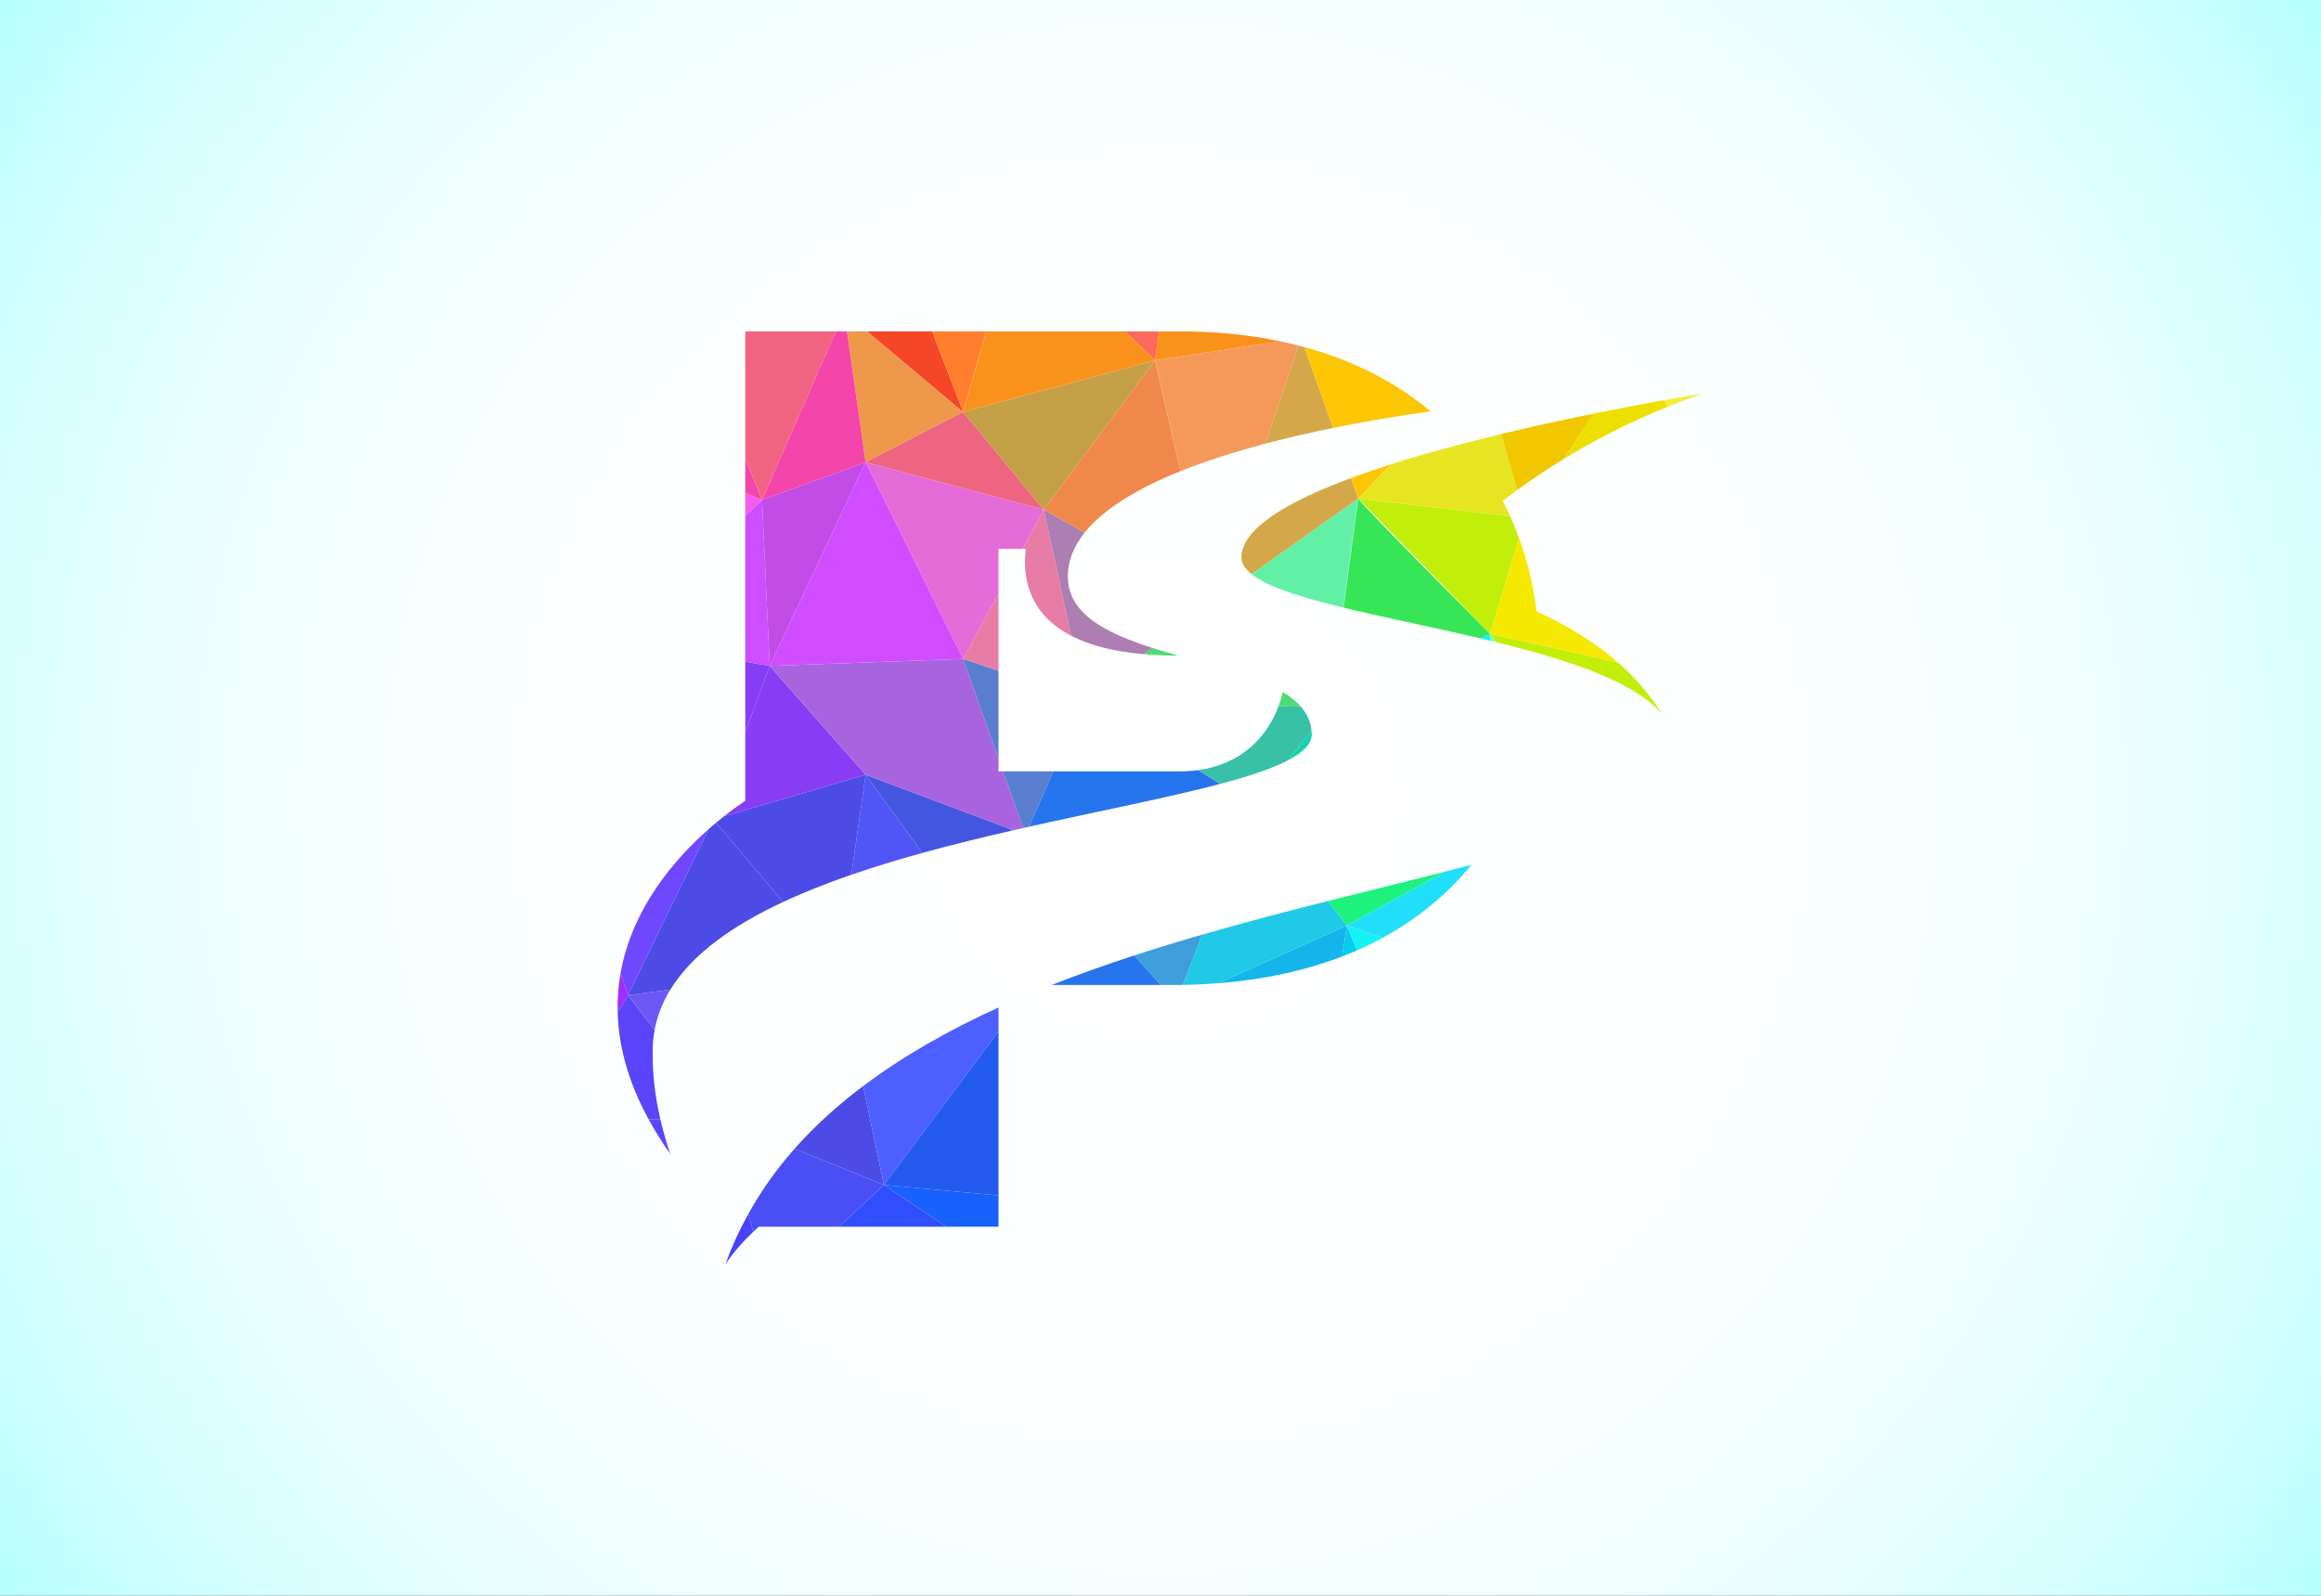 <?xml version="1.0" encoding="UTF-8"?>
<svg xmlns="http://www.w3.org/2000/svg" xmlns:xlink="http://www.w3.org/1999/xlink" width="4800" height="3300" viewBox="0 0 4800 3300">
<rect x="0" y="0" width="4800" height="3300" fill="#333333" stroke="none"/>
<defs>
<radialGradient id="radial-pattern-0" gradientUnits="userSpaceOnUse" cx="0" cy="0" fx="0" fy="0" r="3749.97" gradientTransform="matrix(1, 0, 0, 1, 2400, 1650)">
<stop offset="0" stop-color="rgb(99.983%, 100%, 100%)" stop-opacity="1"/>
<stop offset="0.125" stop-color="rgb(99.814%, 100%, 100%)" stop-opacity="1"/>
<stop offset="0.234" stop-color="rgb(99.496%, 100%, 100%)" stop-opacity="1"/>
<stop offset="0.281" stop-color="rgb(99.239%, 100%, 100%)" stop-opacity="1"/>
<stop offset="0.301" stop-color="rgb(99.031%, 100%, 100%)" stop-opacity="1"/>
<stop offset="0.32" stop-color="rgb(98.785%, 100%, 100%)" stop-opacity="1"/>
<stop offset="0.34" stop-color="rgb(98.497%, 100%, 100%)" stop-opacity="1"/>
<stop offset="0.359" stop-color="rgb(98.16%, 100%, 100%)" stop-opacity="1"/>
<stop offset="0.379" stop-color="rgb(97.815%, 100%, 100%)" stop-opacity="1"/>
<stop offset="0.395" stop-color="rgb(97.469%, 100%, 100%)" stop-opacity="1"/>
<stop offset="0.41" stop-color="rgb(97.188%, 100%, 100%)" stop-opacity="1"/>
<stop offset="0.418" stop-color="rgb(96.985%, 100%, 100%)" stop-opacity="1"/>
<stop offset="0.426" stop-color="rgb(96.771%, 100%, 100%)" stop-opacity="1"/>
<stop offset="0.434" stop-color="rgb(96.548%, 100%, 100%)" stop-opacity="1"/>
<stop offset="0.441" stop-color="rgb(96.313%, 100%, 100%)" stop-opacity="1"/>
<stop offset="0.449" stop-color="rgb(96.066%, 100%, 100%)" stop-opacity="1"/>
<stop offset="0.457" stop-color="rgb(95.808%, 100%, 100%)" stop-opacity="1"/>
<stop offset="0.465" stop-color="rgb(95.538%, 100%, 100%)" stop-opacity="1"/>
<stop offset="0.473" stop-color="rgb(95.255%, 100%, 100%)" stop-opacity="1"/>
<stop offset="0.48" stop-color="rgb(94.958%, 100%, 100%)" stop-opacity="1"/>
<stop offset="0.488" stop-color="rgb(94.649%, 100%, 100%)" stop-opacity="1"/>
<stop offset="0.496" stop-color="rgb(94.327%, 100%, 100%)" stop-opacity="1"/>
<stop offset="0.504" stop-color="rgb(94.077%, 100%, 100%)" stop-opacity="1"/>
<stop offset="0.508" stop-color="rgb(93.904%, 100%, 100%)" stop-opacity="1"/>
<stop offset="0.512" stop-color="rgb(93.729%, 100%, 100%)" stop-opacity="1"/>
<stop offset="0.516" stop-color="rgb(93.549%, 100%, 100%)" stop-opacity="1"/>
<stop offset="0.52" stop-color="rgb(93.365%, 100%, 100%)" stop-opacity="1"/>
<stop offset="0.523" stop-color="rgb(93.179%, 100%, 100%)" stop-opacity="1"/>
<stop offset="0.527" stop-color="rgb(92.989%, 100%, 100%)" stop-opacity="1"/>
<stop offset="0.531" stop-color="rgb(92.793%, 100%, 100%)" stop-opacity="1"/>
<stop offset="0.535" stop-color="rgb(92.595%, 100%, 100%)" stop-opacity="1"/>
<stop offset="0.539" stop-color="rgb(92.393%, 100%, 100%)" stop-opacity="1"/>
<stop offset="0.543" stop-color="rgb(92.186%, 100%, 100%)" stop-opacity="1"/>
<stop offset="0.547" stop-color="rgb(91.975%, 100%, 100%)" stop-opacity="1"/>
<stop offset="0.551" stop-color="rgb(91.762%, 100%, 100%)" stop-opacity="1"/>
<stop offset="0.555" stop-color="rgb(91.542%, 100%, 100%)" stop-opacity="1"/>
<stop offset="0.559" stop-color="rgb(91.319%, 100%, 100%)" stop-opacity="1"/>
<stop offset="0.562" stop-color="rgb(91.092%, 100%, 100%)" stop-opacity="1"/>
<stop offset="0.566" stop-color="rgb(90.86%, 100%, 100%)" stop-opacity="1"/>
<stop offset="0.57" stop-color="rgb(90.625%, 100%, 100%)" stop-opacity="1"/>
<stop offset="0.574" stop-color="rgb(90.384%, 100%, 100%)" stop-opacity="1"/>
<stop offset="0.578" stop-color="rgb(90.14%, 100%, 100%)" stop-opacity="1"/>
<stop offset="0.582" stop-color="rgb(89.89%, 100%, 100%)" stop-opacity="1"/>
<stop offset="0.586" stop-color="rgb(89.636%, 100%, 100%)" stop-opacity="1"/>
<stop offset="0.59" stop-color="rgb(89.377%, 100%, 100%)" stop-opacity="1"/>
<stop offset="0.594" stop-color="rgb(89.113%, 100%, 100%)" stop-opacity="1"/>
<stop offset="0.598" stop-color="rgb(88.844%, 100%, 100%)" stop-opacity="1"/>
<stop offset="0.602" stop-color="rgb(88.571%, 100%, 100%)" stop-opacity="1"/>
<stop offset="0.605" stop-color="rgb(88.293%, 100%, 100%)" stop-opacity="1"/>
<stop offset="0.609" stop-color="rgb(88.011%, 100%, 100%)" stop-opacity="1"/>
<stop offset="0.613" stop-color="rgb(87.724%, 100%, 100%)" stop-opacity="1"/>
<stop offset="0.617" stop-color="rgb(87.431%, 100%, 100%)" stop-opacity="1"/>
<stop offset="0.621" stop-color="rgb(87.132%, 100%, 100%)" stop-opacity="1"/>
<stop offset="0.625" stop-color="rgb(86.83%, 100%, 100%)" stop-opacity="1"/>
<stop offset="0.629" stop-color="rgb(86.522%, 100%, 100%)" stop-opacity="1"/>
<stop offset="0.633" stop-color="rgb(86.209%, 100%, 100%)" stop-opacity="1"/>
<stop offset="0.637" stop-color="rgb(85.89%, 100%, 100%)" stop-opacity="1"/>
<stop offset="0.641" stop-color="rgb(85.567%, 100%, 100%)" stop-opacity="1"/>
<stop offset="0.645" stop-color="rgb(85.237%, 100%, 100%)" stop-opacity="1"/>
<stop offset="0.648" stop-color="rgb(84.901%, 100%, 100%)" stop-opacity="1"/>
<stop offset="0.652" stop-color="rgb(84.561%, 100%, 100%)" stop-opacity="1"/>
<stop offset="0.656" stop-color="rgb(84.216%, 100%, 100%)" stop-opacity="1"/>
<stop offset="0.66" stop-color="rgb(83.864%, 100%, 100%)" stop-opacity="1"/>
<stop offset="0.664" stop-color="rgb(83.507%, 100%, 100%)" stop-opacity="1"/>
<stop offset="0.668" stop-color="rgb(83.144%, 100%, 100%)" stop-opacity="1"/>
<stop offset="0.672" stop-color="rgb(82.774%, 100%, 100%)" stop-opacity="1"/>
<stop offset="0.676" stop-color="rgb(82.401%, 100%, 100%)" stop-opacity="1"/>
<stop offset="0.68" stop-color="rgb(82.019%, 100%, 100%)" stop-opacity="1"/>
<stop offset="0.684" stop-color="rgb(81.633%, 100%, 100%)" stop-opacity="1"/>
<stop offset="0.688" stop-color="rgb(81.241%, 100%, 100%)" stop-opacity="1"/>
<stop offset="0.691" stop-color="rgb(80.841%, 100%, 100%)" stop-opacity="1"/>
<stop offset="0.695" stop-color="rgb(80.437%, 100%, 100%)" stop-opacity="1"/>
<stop offset="0.699" stop-color="rgb(80.025%, 100%, 100%)" stop-opacity="1"/>
<stop offset="0.703" stop-color="rgb(79.608%, 100%, 100%)" stop-opacity="1"/>
<stop offset="0.707" stop-color="rgb(79.184%, 100%, 100%)" stop-opacity="1"/>
<stop offset="0.711" stop-color="rgb(78.754%, 100%, 100%)" stop-opacity="1"/>
<stop offset="0.715" stop-color="rgb(78.317%, 100%, 100%)" stop-opacity="1"/>
<stop offset="0.719" stop-color="rgb(77.873%, 100%, 100%)" stop-opacity="1"/>
<stop offset="0.723" stop-color="rgb(77.425%, 100%, 100%)" stop-opacity="1"/>
<stop offset="0.727" stop-color="rgb(76.968%, 100%, 100%)" stop-opacity="1"/>
<stop offset="0.73" stop-color="rgb(76.505%, 100%, 100%)" stop-opacity="1"/>
<stop offset="0.734" stop-color="rgb(76.035%, 100%, 100%)" stop-opacity="1"/>
<stop offset="0.738" stop-color="rgb(75.558%, 100%, 100%)" stop-opacity="1"/>
<stop offset="0.742" stop-color="rgb(75.075%, 100%, 100%)" stop-opacity="1"/>
<stop offset="0.746" stop-color="rgb(74.583%, 100%, 100%)" stop-opacity="1"/>
<stop offset="0.75" stop-color="rgb(74.086%, 100%, 100%)" stop-opacity="1"/>
<stop offset="0.754" stop-color="rgb(73.581%, 100%, 100%)" stop-opacity="1"/>
<stop offset="0.758" stop-color="rgb(73.07%, 100%, 100%)" stop-opacity="1"/>
<stop offset="0.762" stop-color="rgb(72.549%, 100%, 100%)" stop-opacity="1"/>
<stop offset="0.766" stop-color="rgb(72.023%, 100%, 100%)" stop-opacity="1"/>
<stop offset="0.77" stop-color="rgb(71.49%, 100%, 100%)" stop-opacity="1"/>
<stop offset="0.773" stop-color="rgb(70.949%, 100%, 100%)" stop-opacity="1"/>
<stop offset="0.777" stop-color="rgb(70.401%, 100%, 100%)" stop-opacity="1"/>
<stop offset="0.781" stop-color="rgb(69.844%, 100%, 100%)" stop-opacity="1"/>
<stop offset="0.785" stop-color="rgb(69.281%, 100%, 100%)" stop-opacity="1"/>
<stop offset="0.789" stop-color="rgb(68.709%, 100%, 100%)" stop-opacity="1"/>
<stop offset="0.793" stop-color="rgb(68.129%, 100%, 100%)" stop-opacity="1"/>
<stop offset="0.797" stop-color="rgb(67.542%, 100%, 100%)" stop-opacity="1"/>
<stop offset="0.801" stop-color="rgb(66.948%, 100%, 100%)" stop-opacity="1"/>
<stop offset="0.805" stop-color="rgb(66.345%, 100%, 100%)" stop-opacity="1"/>
<stop offset="0.809" stop-color="rgb(65.733%, 100%, 100%)" stop-opacity="1"/>
<stop offset="0.812" stop-color="rgb(65.115%, 100%, 100%)" stop-opacity="1"/>
<stop offset="0.816" stop-color="rgb(64.488%, 100%, 100%)" stop-opacity="1"/>
<stop offset="0.82" stop-color="rgb(63.852%, 100%, 100%)" stop-opacity="1"/>
<stop offset="0.824" stop-color="rgb(63.21%, 100%, 100%)" stop-opacity="1"/>
<stop offset="0.828" stop-color="rgb(62.558%, 100%, 100%)" stop-opacity="1"/>
<stop offset="0.832" stop-color="rgb(61.897%, 100%, 100%)" stop-opacity="1"/>
<stop offset="0.836" stop-color="rgb(61.227%, 100%, 100%)" stop-opacity="1"/>
<stop offset="0.84" stop-color="rgb(60.551%, 100%, 100%)" stop-opacity="1"/>
<stop offset="0.844" stop-color="rgb(59.865%, 100%, 100%)" stop-opacity="1"/>
<stop offset="0.848" stop-color="rgb(59.171%, 100%, 100%)" stop-opacity="1"/>
<stop offset="0.852" stop-color="rgb(58.467%, 100%, 100%)" stop-opacity="1"/>
<stop offset="0.855" stop-color="rgb(57.756%, 100%, 100%)" stop-opacity="1"/>
<stop offset="0.859" stop-color="rgb(57.034%, 100%, 100%)" stop-opacity="1"/>
<stop offset="0.863" stop-color="rgb(56.303%, 100%, 100%)" stop-opacity="1"/>
<stop offset="0.867" stop-color="rgb(55.565%, 100%, 100%)" stop-opacity="1"/>
<stop offset="0.871" stop-color="rgb(54.817%, 100%, 100%)" stop-opacity="1"/>
<stop offset="0.875" stop-color="rgb(54.06%, 100%, 100%)" stop-opacity="1"/>
<stop offset="0.879" stop-color="rgb(53.293%, 100%, 100%)" stop-opacity="1"/>
<stop offset="0.883" stop-color="rgb(52.518%, 100%, 100%)" stop-opacity="1"/>
<stop offset="0.887" stop-color="rgb(51.732%, 100%, 100%)" stop-opacity="1"/>
<stop offset="0.891" stop-color="rgb(50.938%, 100%, 100%)" stop-opacity="1"/>
<stop offset="0.895" stop-color="rgb(50.133%, 100%, 100%)" stop-opacity="1"/>
<stop offset="0.898" stop-color="rgb(49.319%, 100%, 100%)" stop-opacity="1"/>
<stop offset="0.902" stop-color="rgb(48.495%, 100%, 100%)" stop-opacity="1"/>
<stop offset="0.906" stop-color="rgb(47.662%, 100%, 100%)" stop-opacity="1"/>
<stop offset="0.91" stop-color="rgb(46.82%, 100%, 100%)" stop-opacity="1"/>
<stop offset="0.914" stop-color="rgb(45.967%, 100%, 100%)" stop-opacity="1"/>
<stop offset="0.918" stop-color="rgb(45.103%, 100%, 100%)" stop-opacity="1"/>
<stop offset="0.922" stop-color="rgb(44.231%, 100%, 100%)" stop-opacity="1"/>
<stop offset="0.926" stop-color="rgb(43.349%, 100%, 100%)" stop-opacity="1"/>
<stop offset="0.93" stop-color="rgb(42.455%, 100%, 100%)" stop-opacity="1"/>
<stop offset="0.934" stop-color="rgb(41.551%, 100%, 100%)" stop-opacity="1"/>
<stop offset="0.938" stop-color="rgb(40.637%, 100%, 100%)" stop-opacity="1"/>
<stop offset="0.941" stop-color="rgb(39.713%, 100%, 100%)" stop-opacity="1"/>
<stop offset="0.945" stop-color="rgb(38.779%, 100%, 100%)" stop-opacity="1"/>
<stop offset="0.949" stop-color="rgb(37.833%, 100%, 100%)" stop-opacity="1"/>
<stop offset="0.953" stop-color="rgb(36.877%, 100%, 100%)" stop-opacity="1"/>
<stop offset="0.957" stop-color="rgb(35.91%, 100%, 100%)" stop-opacity="1"/>
<stop offset="0.961" stop-color="rgb(34.933%, 100%, 100%)" stop-opacity="1"/>
<stop offset="0.965" stop-color="rgb(33.945%, 100%, 100%)" stop-opacity="1"/>
<stop offset="0.969" stop-color="rgb(32.945%, 100%, 100%)" stop-opacity="1"/>
<stop offset="0.973" stop-color="rgb(31.935%, 100%, 100%)" stop-opacity="1"/>
<stop offset="0.977" stop-color="rgb(30.914%, 100%, 100%)" stop-opacity="1"/>
<stop offset="0.98" stop-color="rgb(29.881%, 100%, 100%)" stop-opacity="1"/>
<stop offset="0.984" stop-color="rgb(28.838%, 100%, 100%)" stop-opacity="1"/>
<stop offset="0.988" stop-color="rgb(27.783%, 100%, 100%)" stop-opacity="1"/>
<stop offset="0.992" stop-color="rgb(26.717%, 100%, 100%)" stop-opacity="1"/>
<stop offset="0.996" stop-color="rgb(25.639%, 100%, 100%)" stop-opacity="1"/>
<stop offset="1" stop-color="rgb(25.098%, 100%, 100%)" stop-opacity="1"/>
</radialGradient>
</defs>
<rect x="-480" y="-330" width="5760" height="3960" fill="url(#radial-pattern-0)"/>
<path fill-rule="nonzero" fill="rgb(27.831%, 25.877%, 100%)" fill-opacity="1" d="M 1500.211 2614.719 C 1500.211 2614.719 1518.27 2584.711 1557.762 2547.328 L 1547.621 2510.309 C 1529.301 2543.43 1513.199 2578.051 1500.211 2614.719 "/>
<path fill-rule="nonzero" fill="rgb(29.027%, 30.98%, 96.094%)" fill-opacity="1" d="M 1643.289 2375.43 C 1606.52 2416.949 1574.43 2461.84 1547.621 2510.309 L 1557.762 2547.328 C 1561.43 2543.859 1565.012 2540.41 1569.051 2536.828 L 1735.531 2536.828 L 1827.941 2450.43 L 1643.289 2375.43 "/>
<path fill-rule="nonzero" fill="rgb(34.911%, 27.831%, 100%)" fill-opacity="1" d="M 1386.148 2386.391 L 1386.16 2386.379 C 1378.422 2363.48 1371.449 2339.512 1365.719 2314.82 L 1341.422 2314.82 C 1354.172 2338.18 1368.961 2362.031 1386.148 2386.391 "/>
<path fill-rule="nonzero" fill="rgb(18.822%, 30.589%, 99.609%)" fill-opacity="1" d="M 1735.531 2536.828 L 1957.309 2536.828 L 1827.941 2450.43 Z M 1735.531 2536.828 "/>
<path fill-rule="nonzero" fill="rgb(34.911%, 26.66%, 97.656%)" fill-opacity="1" d="M 1277.391 2093.738 C 1279.238 2161.102 1297.82 2234.949 1341.422 2314.82 L 1365.719 2314.82 C 1355.969 2272.82 1349.852 2228.699 1349.852 2184.031 C 1349.121 2165.41 1350.641 2147.59 1353.801 2130.352 L 1298.801 2058.02 L 1277.391 2093.738 "/>
<path fill-rule="nonzero" fill="rgb(29.81%, 29.417%, 89.844%)" fill-opacity="1" d="M 1785.02 2245.969 C 1732.762 2285.262 1685.09 2328.219 1643.289 2375.43 L 1827.941 2450.43 L 1785.02 2245.969 "/>
<path fill-rule="nonzero" fill="rgb(9.424%, 38.036%, 98.827%)" fill-opacity="1" d="M 1827.941 2450.43 L 1957.309 2536.828 L 2064.988 2536.828 L 2064.988 2472.262 L 1827.941 2450.43 "/>
<path fill-rule="nonzero" fill="rgb(30.2%, 37.256%, 100%)" fill-opacity="1" d="M 2064.988 2132.859 L 2064.988 2083.449 C 1963.422 2129.738 1868.461 2183.238 1785.02 2245.969 L 1827.941 2450.43 L 2064.988 2132.859 "/>
<path fill-rule="nonzero" fill="rgb(43.53%, 27.831%, 100%)" fill-opacity="1" d="M 1465.41 1714.609 C 1394.371 1777.27 1307.141 1878.762 1283.379 2012.352 L 1298.801 2058.02 L 1465.41 1714.609 "/>
<path fill-rule="nonzero" fill="rgb(42.747%, 34.521%, 96.094%)" fill-opacity="1" d="M 1353.801 2130.352 C 1359.301 2100.398 1370.41 2072.469 1386.422 2046.391 L 1298.801 2058.02 L 1353.801 2130.352 "/>
<path fill-rule="nonzero" fill="rgb(13.719%, 35.693%, 94.139%)" fill-opacity="1" d="M 2064.988 2472.262 L 2064.988 2132.859 L 1827.941 2450.43 Z M 2064.988 2472.262 "/>
<path fill-rule="nonzero" fill="rgb(29.81%, 29.417%, 89.844%)" fill-opacity="1" d="M 1465.41 1714.609 L 1298.801 2058.02 L 1386.422 2046.391 C 1431.539 1972.879 1515.148 1913.93 1619.41 1865.262 L 1480.93 1701.27 C 1475.871 1705.488 1470.68 1709.961 1465.41 1714.609 "/>
<path fill-rule="nonzero" fill="rgb(31.763%, 33.325%, 96.484%)" fill-opacity="1" d="M 1760.699 1808.91 C 1807.949 1792.641 1857.219 1777.699 1907.461 1763.859 L 1790.141 1602.141 L 1760.699 1808.91 "/>
<path fill-rule="nonzero" fill="rgb(29.81%, 29.417%, 89.844%)" fill-opacity="1" d="M 1497.32 1687.98 C 1492.031 1692.141 1486.559 1696.57 1480.93 1701.27 L 1619.41 1865.262 C 1663.32 1844.77 1710.84 1826.078 1760.699 1808.91 L 1790.141 1602.141 L 1497.32 1687.98 "/>
<path fill-rule="nonzero" fill="rgb(26.66%, 33.714%, 87.889%)" fill-opacity="1" d="M 1907.461 1763.859 C 1969.602 1746.73 2033.129 1731.219 2095.949 1716.859 L 1790.141 1602.141 L 1907.461 1763.859 "/>
<path fill-rule="nonzero" fill="rgb(14.893%, 45.872%, 92.577%)" fill-opacity="1" d="M 2174.828 2036.91 L 2400.66 2036.91 L 2345.641 1975.82 C 2287.93 1994.648 2230.73 2014.879 2174.828 2036.91 "/>
<path fill-rule="nonzero" fill="rgb(53.319%, 23.535%, 95.702%)" fill-opacity="1" d="M 1591.719 1377.07 L 1541.27 1514.48 L 1541.27 1655.961 C 1529.809 1663.609 1514.609 1674.359 1497.32 1687.98 L 1790.141 1602.141 L 1591.719 1377.07 "/>
<path fill-rule="nonzero" fill="rgb(52.147%, 23.926%, 96.484%)" fill-opacity="1" d="M 1541.27 1368.461 L 1541.27 1514.48 L 1591.719 1377.07 Z M 1541.27 1368.461 "/>
<path fill-rule="nonzero" fill="rgb(65.819%, 39.209%, 87.5%)" fill-opacity="1" d="M 1591.719 1377.07 L 1790.141 1602.141 L 2095.949 1716.859 C 2102.621 1715.34 2109.281 1713.82 2115.922 1712.32 L 2074.309 1595.18 L 2064.988 1595.18 L 2064.988 1568.93 L 1991.719 1362.648 L 1591.719 1377.07 "/>
<path fill-rule="nonzero" fill="rgb(24.315%, 61.914%, 85.938%)" fill-opacity="1" d="M 2345.641 1975.82 L 2400.66 2036.91 L 2440.602 2036.91 C 2442.57 2036.891 2444.441 2036.762 2446.398 2036.73 L 2486.371 1932.73 C 2439.391 1946.301 2392.359 1960.559 2345.641 1975.82 "/>
<path fill-rule="nonzero" fill="rgb(34.911%, 49.414%, 81.25%)" fill-opacity="1" d="M 2064.988 1568.93 L 2064.988 1386.98 L 1991.719 1362.648 Z M 2064.988 1568.93 "/>
<path fill-rule="nonzero" fill="rgb(34.911%, 49.414%, 81.25%)" fill-opacity="1" d="M 2128.148 1709.578 L 2178.359 1595.18 L 2074.309 1595.18 L 2115.922 1712.32 C 2120.012 1711.398 2124.07 1710.488 2128.148 1709.578 "/>
<path fill-rule="nonzero" fill="rgb(14.893%, 45.872%, 92.577%)" fill-opacity="1" d="M 2523.512 1621.102 L 2477.809 1592.559 C 2465.941 1594.191 2453.609 1595.18 2440.602 1595.18 L 2178.359 1595.18 L 2128.148 1709.578 C 2275.578 1676.578 2416.789 1649.328 2523.512 1621.102 "/>
<path fill-rule="nonzero" fill="rgb(7.835%, 70.897%, 92.188%)" fill-opacity="1" d="M 2785.422 1913.75 L 2519.961 2033.18 C 2615.398 2025.73 2700.59 2006.781 2775.48 1977.949 L 2785.422 1913.75 "/>
<path fill-rule="nonzero" fill="rgb(12.547%, 78.906%, 90.234%)" fill-opacity="1" d="M 2746.172 1863.289 C 2661.602 1884.59 2574.141 1907.379 2486.371 1932.73 L 2446.398 2036.73 C 2471.609 2036.34 2496.039 2035.039 2519.961 2033.18 L 2785.422 1913.75 L 2746.172 1863.289 "/>
<path fill-rule="nonzero" fill="rgb(2.745%, 80.077%, 93.359%)" fill-opacity="1" d="M 2775.48 1977.949 C 2785.949 1973.922 2796.32 1969.781 2806.391 1965.371 L 2785.422 1913.75 L 2775.48 1977.949 "/>
<path fill-rule="nonzero" fill="rgb(7.446%, 95.312%, 96.094%)" fill-opacity="1" d="M 2806.391 1965.371 C 2824.871 1957.281 2842.57 1948.469 2859.691 1939.141 L 2785.422 1913.75 L 2806.391 1965.371 "/>
<path fill-rule="nonzero" fill="rgb(11.377%, 94.922%, 49.414%)" fill-opacity="1" d="M 2989.91 1802.148 C 2913.48 1821.859 2831.309 1841.859 2746.172 1863.289 L 2785.422 1913.75 L 2989.91 1802.148 "/>
<path fill-rule="nonzero" fill="rgb(21.973%, 75.781%, 65.43%)" fill-opacity="1" d="M 2662.641 1572.871 L 2712.23 1511.422 C 2710.691 1492.32 2703.039 1475.898 2690.551 1461.578 L 2644.121 1459.988 C 2618.801 1528.711 2563.172 1580.828 2477.809 1592.559 L 2523.512 1621.102 C 2581.738 1605.699 2629.578 1589.98 2662.641 1572.871 "/>
<path fill-rule="nonzero" fill="rgb(9.424%, 81.25%, 69.334%)" fill-opacity="1" d="M 2712.781 1518.41 C 2712.781 1516 2712.422 1513.738 2712.23 1511.422 L 2662.641 1572.871 C 2694.57 1556.352 2712.781 1538.539 2712.781 1518.41 "/>
<path fill-rule="nonzero" fill="rgb(12.939%, 87.5%, 97.656%)" fill-opacity="1" d="M 2859.691 1939.141 C 2933.219 1899.09 2994.461 1848.148 3042.969 1788.262 C 3025.641 1792.879 3007.898 1797.512 2989.91 1802.148 L 2785.422 1913.75 L 2859.691 1939.141 "/>
<path fill-rule="nonzero" fill="rgb(7.054%, 95.702%, 95.312%)" fill-opacity="1" d="M 3061.25 1320.07 C 3068.031 1321.66 3074.75 1323.301 3081.488 1324.93 L 3081.488 1310.711 L 3061.25 1320.07 "/>
<path fill-rule="nonzero" fill="rgb(52.93%, 100%, 61.914%)" fill-opacity="1" d="M 3081.488 1324.93 C 3086.039 1326.031 3090.629 1327.102 3095.16 1328.211 L 3081.488 1310.711 L 3081.488 1324.93 "/>
<path fill-rule="nonzero" fill="rgb(41.576%, 100%, 30.589%)" fill-opacity="1" d="M 3437.879 1476.879 C 3436.289 1474.301 3434.391 1472.051 3432.738 1469.52 L 3431.949 1470.691 C 3433.879 1472.77 3436.109 1474.762 3437.879 1476.879 "/>
<path fill-rule="nonzero" fill="rgb(75.781%, 93.75%, 3.529%)" fill-opacity="1" d="M 3095.16 1328.211 C 3239.871 1363.738 3372.828 1407.18 3431.949 1470.691 L 3432.738 1469.52 C 3407.84 1431.172 3378.078 1398.059 3346.199 1370.16 L 3081.488 1310.711 L 3095.16 1328.211 "/>
<path fill-rule="nonzero" fill="rgb(21.167%, 90.234%, 34.105%)" fill-opacity="1" d="M 2809.039 1030.828 L 2778.641 1256.648 C 2863.301 1277.172 2963.648 1297.09 3061.25 1320.07 L 3081.488 1310.711 C 3081.488 1310.711 2810.621 1039.488 2809.039 1030.828 "/>
<path fill-rule="nonzero" fill="rgb(30.589%, 85.938%, 45.872%)" fill-opacity="1" d="M 2652.91 1431.07 C 2650.578 1440.988 2647.57 1450.621 2644.121 1459.988 L 2690.551 1461.578 C 2680.68 1450.25 2668.012 1440.141 2652.91 1431.07 "/>
<path fill-rule="nonzero" fill="rgb(30.589%, 85.938%, 45.872%)" fill-opacity="1" d="M 2436.211 1355.781 C 2418.07 1350.629 2400.172 1345.32 2382.75 1339.738 L 2365.648 1352.852 C 2387.328 1354.738 2410.699 1355.801 2436.211 1355.781 "/>
<path fill-rule="nonzero" fill="rgb(90.625%, 49.022%, 64.647%)" fill-opacity="1" d="M 2114.84 1134.941 L 2121.469 1134.941 C 2114.648 1188.762 2123.641 1267.191 2215.16 1314.66 L 2158.648 1053.91 L 2114.84 1134.941 "/>
<path fill-rule="nonzero" fill="rgb(90.625%, 49.022%, 64.647%)" fill-opacity="1" d="M 2064.988 1386.98 L 2064.988 1227.129 L 1991.719 1362.648 Z M 2064.988 1386.98 "/>
<path fill-rule="nonzero" fill="rgb(67.772%, 49.414%, 69.727%)" fill-opacity="1" d="M 2215.16 1314.66 C 2251.148 1333.328 2300.059 1347.141 2365.648 1352.852 L 2382.75 1339.738 C 2287.34 1309.18 2208.352 1269.559 2208.352 1192.129 C 2208.352 1159.52 2220.84 1129.301 2243.219 1101.301 L 2158.648 1053.91 L 2215.16 1314.66 "/>
<path fill-rule="nonzero" fill="rgb(38.426%, 94.139%, 65.039%)" fill-opacity="1" d="M 2588.141 1187.25 C 2621.16 1213.609 2690.969 1235.359 2777.691 1256.422 C 2792.57 1143.07 2808.23 1026.34 2809.039 1030.828 L 2588.141 1187.25 "/>
<path fill-rule="nonzero" fill="rgb(38.426%, 94.139%, 65.039%)" fill-opacity="1" d="M 2777.691 1256.422 C 2778 1256.5 2778.328 1256.57 2778.641 1256.648 L 2809.039 1030.828 C 2808.23 1026.34 2792.57 1143.07 2777.691 1256.422 "/>
<path fill-rule="nonzero" fill="rgb(89.452%, 42.358%, 84.764%)" fill-opacity="1" d="M 1790.141 955.809 L 1991.719 1362.648 L 2064.988 1227.129 L 2064.988 1134.941 L 2114.84 1134.941 L 2158.648 1053.91 L 1790.141 955.809 "/>
<path fill-rule="nonzero" fill="rgb(81.639%, 30.2%, 100%)" fill-opacity="1" d="M 1991.719 1362.648 L 1790.141 955.809 L 1591.719 1377.07 Z M 1991.719 1362.648 "/>
<path fill-rule="nonzero" fill="rgb(80.469%, 30.589%, 100%)" fill-opacity="1" d="M 1575.969 1033.719 L 1541.27 1066.488 L 1541.27 1368.461 L 1591.719 1377.07 L 1575.969 1033.719 "/>
<path fill-rule="nonzero" fill="rgb(95.702%, 36.084%, 92.969%)" fill-opacity="1" d="M 1575.969 1033.719 L 1541.27 1019.078 L 1541.27 1066.488 Z M 1575.969 1033.719 "/>
<path fill-rule="nonzero" fill="rgb(75.781%, 30.2%, 90.234%)" fill-opacity="1" d="M 1790.141 955.809 L 1575.969 1033.719 L 1591.719 1377.07 Z M 1790.141 955.809 "/>
<path fill-rule="nonzero" fill="rgb(95.702%, 27.051%, 66.602%)" fill-opacity="1" d="M 1541.27 947.66 L 1541.27 1019.078 L 1575.969 1033.719 Z M 1541.27 947.66 "/>
<path fill-rule="nonzero" fill="rgb(94.139%, 39.209%, 50.584%)" fill-opacity="1" d="M 1728.68 685.281 L 1541.27 685.281 L 1541.27 947.66 L 1575.969 1033.719 L 1728.68 685.281 "/>
<path fill-rule="nonzero" fill="rgb(93.359%, 59.959%, 28.638%)" fill-opacity="1" d="M 1991.719 851.941 L 1793.25 685.281 L 1751.68 685.281 L 1790.141 955.809 L 1991.719 851.941 "/>
<path fill-rule="nonzero" fill="rgb(93.359%, 39.598%, 50.584%)" fill-opacity="1" d="M 1991.719 851.941 L 1790.141 955.809 L 2158.648 1053.91 Z M 1991.719 851.941 "/>
<path fill-rule="nonzero" fill="rgb(62.694%, 17.651%, 98.827%)" fill-opacity="1" d="M 1283.379 2012.352 C 1278.77 2038.289 1276.609 2065.43 1277.391 2093.738 L 1298.801 2058.02 L 1283.379 2012.352 "/>
<path fill-rule="nonzero" fill="rgb(96.094%, 27.44%, 15.282%)" fill-opacity="1" d="M 1927.898 685.281 L 1793.25 685.281 L 1991.719 851.941 Z M 1927.898 685.281 "/>
<path fill-rule="nonzero" fill="rgb(76.562%, 62.694%, 27.44%)" fill-opacity="1" d="M 2388.621 745.18 L 1991.719 851.941 L 2158.648 1053.91 Z M 2388.621 745.18 "/>
<path fill-rule="nonzero" fill="rgb(100%, 49.805%, 18.042%)" fill-opacity="1" d="M 2039.59 685.281 L 1927.898 685.281 L 1991.719 851.941 Z M 2039.59 685.281 "/>
<path fill-rule="nonzero" fill="rgb(97.656%, 57.227%, 10.594%)" fill-opacity="1" d="M 2388.621 745.18 L 2326.629 685.281 L 2039.59 685.281 L 1991.719 851.941 L 2388.621 745.18 "/>
<path fill-rule="nonzero" fill="rgb(94.139%, 53.319%, 29.417%)" fill-opacity="1" d="M 2158.648 1053.91 L 2243.219 1101.301 C 2282.43 1052.25 2352.41 1010.141 2441.109 974.461 L 2388.621 745.18 L 2158.648 1053.91 "/>
<path fill-rule="nonzero" fill="rgb(83.202%, 65.819%, 28.638%)" fill-opacity="1" d="M 2793.988 988.539 C 2663.09 1037.078 2567.27 1093.059 2567.27 1152.969 C 2567.27 1165.34 2574.859 1176.648 2588.141 1187.25 L 2809.039 1030.828 L 2793.988 988.539 "/>
<path fill-rule="nonzero" fill="rgb(83.202%, 65.819%, 28.638%)" fill-opacity="1" d="M 2757.109 884.93 L 2697.602 717.73 C 2693.641 716.648 2689.609 715.641 2685.602 714.609 L 2616.199 917.621 C 2661.441 905.629 2708.711 894.75 2757.109 884.93 "/>
<path fill-rule="nonzero" fill="rgb(96.094%, 59.959%, 35.301%)" fill-opacity="1" d="M 2441.109 974.461 C 2493.77 953.289 2552.969 934.371 2616.199 917.621 L 2685.602 714.609 C 2673.059 711.379 2660.289 708.391 2647.27 705.68 L 2388.621 745.18 L 2441.109 974.461 "/>
<path fill-rule="nonzero" fill="rgb(98.827%, 77.734%, 1.567%)" fill-opacity="1" d="M 2876.578 960.23 C 2847.961 969.352 2820.27 978.789 2793.988 988.539 L 2809.039 1030.828 L 2876.578 960.23 "/>
<path fill-rule="nonzero" fill="rgb(98.827%, 77.734%, 1.567%)" fill-opacity="1" d="M 2958.672 850.621 C 2888.262 791.852 2801.238 746.09 2697.602 717.73 L 2757.109 884.93 C 2823.031 871.559 2890.988 860.141 2958.672 850.621 "/>
<path fill-rule="nonzero" fill="rgb(75.781%, 93.75%, 3.529%)" fill-opacity="1" d="M 3081.488 1310.711 L 3141.48 1112.391 C 3135.941 1097.211 3129.871 1082.281 3123.238 1067.629 L 2809.039 1030.828 L 3081.488 1310.711 "/>
<path fill-rule="nonzero" fill="rgb(90.625%, 89.844%, 12.939%)" fill-opacity="1" d="M 2876.578 960.23 L 2809.039 1030.828 L 3123.238 1067.629 C 3118.379 1056.879 3113.328 1046.219 3107.879 1035.781 C 3117.148 1028.621 3127.102 1021.18 3137.469 1013.609 L 3104.34 897.621 C 3027.789 916.07 2949.23 937.09 2876.578 960.23 "/>
<path fill-rule="nonzero" fill="rgb(96.094%, 91.406%, 0.392%)" fill-opacity="1" d="M 3346.199 1370.16 C 3289.801 1320.801 3227.629 1286.801 3177.961 1264.738 C 3171.398 1211.969 3159.18 1160.93 3141.48 1112.391 L 3081.488 1310.711 L 3346.199 1370.16 "/>
<path fill-rule="nonzero" fill="rgb(92.969%, 87.5%, 0%)" fill-opacity="1" d="M 3295.262 855.43 L 3233.859 949.18 C 3294.48 912.121 3366.129 874.5 3448.191 841.41 L 3440.25 827.73 C 3401.641 834.629 3351.73 843.961 3295.262 855.43 "/>
<path fill-rule="nonzero" fill="rgb(94.531%, 78.514%, 0%)" fill-opacity="1" d="M 3104.34 897.621 L 3137.469 1013.609 C 3165.621 993.059 3197.762 971.25 3233.859 949.18 L 3295.262 855.43 C 3236.781 867.301 3171.371 881.469 3104.34 897.621 "/>
<path fill-rule="nonzero" fill="rgb(96.484%, 92.969%, 21.167%)" fill-opacity="1" d="M 3448.191 841.41 C 3472.191 831.73 3497 822.41 3522.77 813.641 C 3522.77 813.641 3491.43 818.57 3440.25 827.73 L 3448.191 841.41 "/>
<path fill-rule="nonzero" fill="rgb(97.656%, 57.227%, 10.594%)" fill-opacity="1" d="M 2647.27 705.68 C 2584 692.48 2515.211 685.281 2440.602 685.281 L 2397.07 685.281 L 2388.621 745.18 L 2647.27 705.68 "/>
<path fill-rule="nonzero" fill="rgb(99.219%, 41.185%, 35.693%)" fill-opacity="1" d="M 2397.07 685.281 L 2326.629 685.281 L 2388.621 745.18 Z M 2397.07 685.281 "/>
<path fill-rule="nonzero" fill="rgb(95.702%, 27.051%, 66.602%)" fill-opacity="1" d="M 1790.141 955.809 L 1751.68 685.281 L 1728.68 685.281 L 1575.969 1033.719 L 1790.141 955.809 "/>
</svg>
